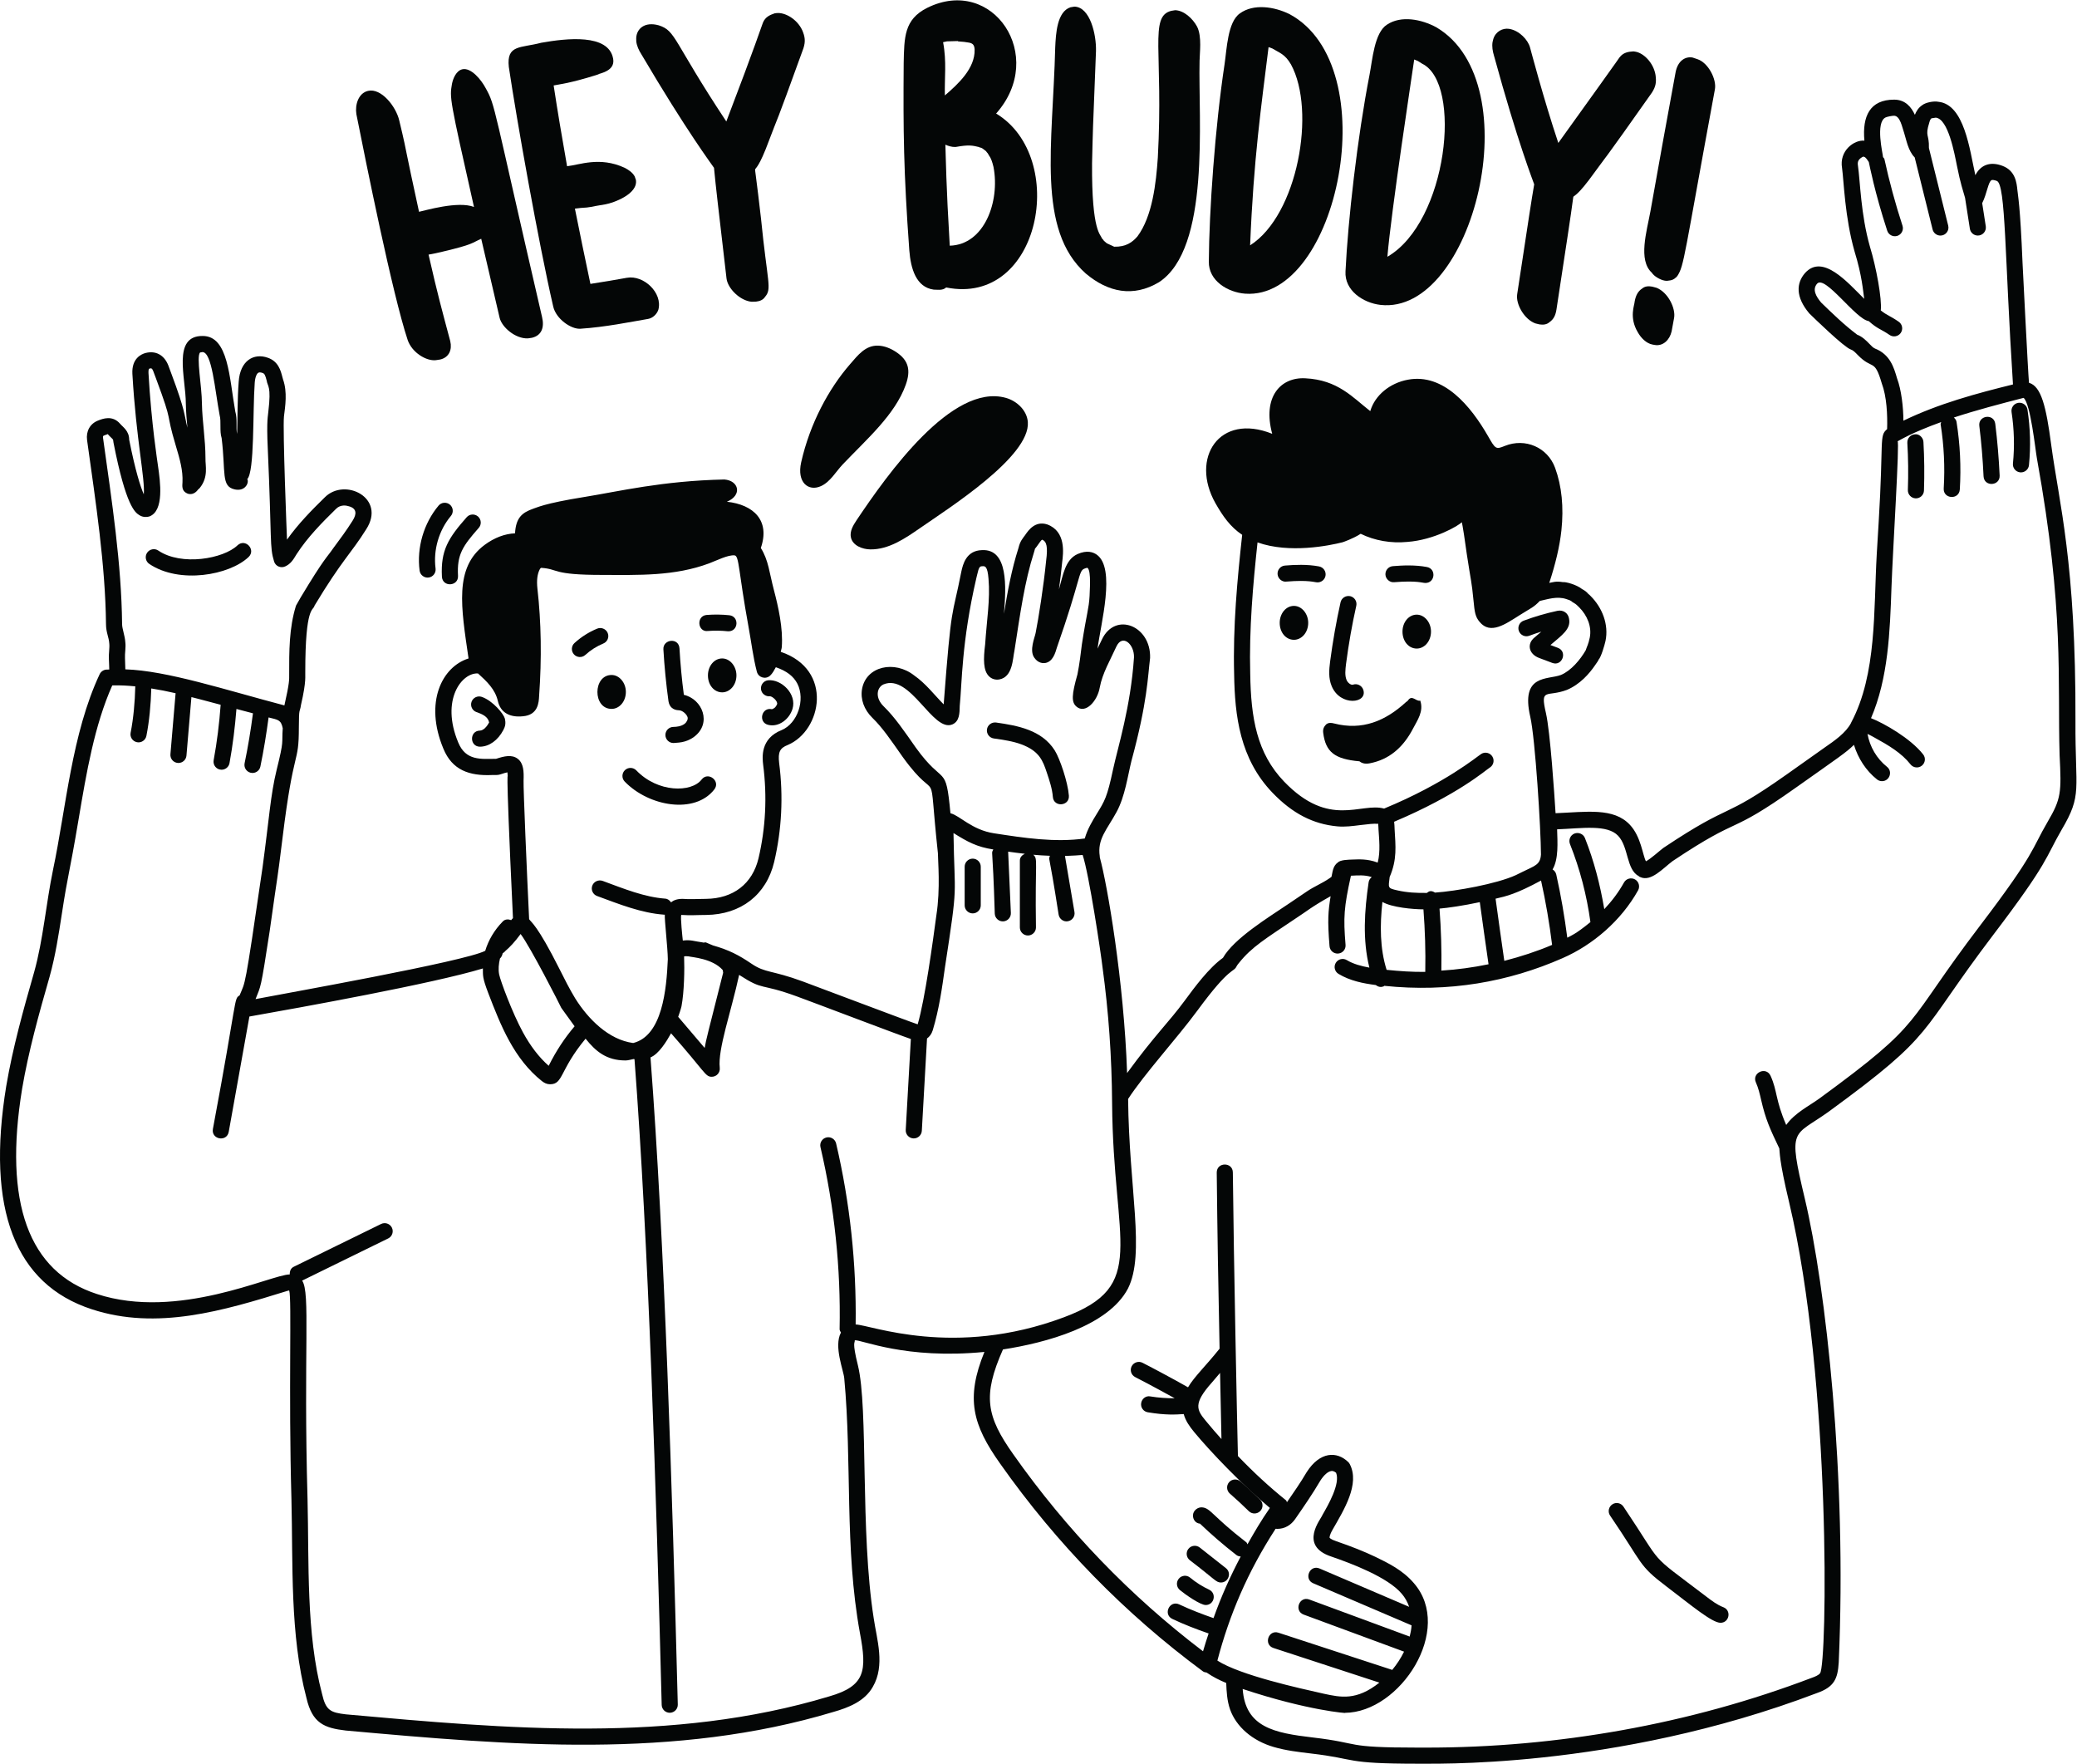 <?xml version="1.0" encoding="UTF-8" standalone="no"?>
<svg
   xmlns:dc="http://purl.org/dc/elements/1.1/"
   xmlns:cc="http://creativecommons.org/ns#"
   xmlns:rdf="http://www.w3.org/1999/02/22-rdf-syntax-ns#"
   xmlns:svg="http://www.w3.org/2000/svg"
   xmlns="http://www.w3.org/2000/svg"
   viewBox="0 0 5733.333 4867.947"
   height="4867.947"
   width="5733.333"
   xml:space="preserve"
   id="svg2"
   version="1.1"><defs
     id="defs6" /><g
     transform="matrix(1.333,0,0,-1.333,0,4867.947)"
     id="g10"><g
       transform="scale(0.1)"
       id="g12"><g
         transform="scale(2.155)"
         id="g14"><path
           id="path16"
           style="fill:#040606;fill-opacity:1;fill-rule:nonzero;stroke:none"
           d="m 3917.5,13679.1 c 41.75,-121.6 179.08,-203.6 269.77,-193.8 l 42.9,6.5 c 84.91,20.2 116.29,93.9 96.37,176.8 -82.25,309.1 -118.06,434.4 -208.45,831 45.32,7.3 90.03,17.9 134.74,28.4 301.17,70.8 279.8,84.3 371.28,123.7 7.21,-30.9 188.57,-809.2 177.02,-759.7 21.39,-89.2 149.68,-201.3 270.69,-197.2 l 39.9,5.8 c 95.91,22.9 120.04,103.3 97.26,198.5 -475.64,2050.1 -446.41,2028.3 -541.07,2198.3 -43.19,82.8 -142.28,202.6 -225.97,182.8 -57.71,-14.1 -88.73,-87.3 -99.09,-141.7 -22.49,-133.4 -24.03,-134.4 211.78,-1181 -153.78,60.5 -473.6,-35.7 -528.08,-46.4 -132.83,608 -126.89,611.6 -161.32,756.3 l -29,122.1 c -32.02,135.6 -174.31,313.1 -299.69,283.3 -92.08,-21.4 -126.49,-132.3 -112.07,-223.4 90.7,-456.6 346.22,-1729 493.03,-2170.3" /></g><g
         transform="scale(2.198)"
         id="g18"><path
           id="path20"
           style="fill:#040606;fill-opacity:1;fill-rule:nonzero;stroke:none"
           d="m 5212.32,13725.7 c 26.84,-114.9 165.57,-212.2 253.88,-208.1 238.49,15.7 471.26,64 640.15,92.7 41.77,7.4 81.17,42.1 96.27,86.4 42.41,158.4 -137.54,329.2 -296.23,301.1 -112.7,-20 -222.53,-39.6 -343.92,-57.6 -50.64,237.1 -98.05,471.4 -146.05,709 l 56.01,6.5 c 100.73,5.3 66.65,7.7 233.72,34.5 71.98,12.8 308.38,96.2 284.68,230.7 l -11.56,32.5 c -21.02,38 -59.55,62.2 -94.18,80.5 -234.49,108.6 -427.13,26.6 -542.42,14.8 -50.78,287.8 -88.45,510.9 -126.49,760.8 49.55,11 145.1,16.3 431.92,107.7 l -16.61,-2.8 c 67.84,19 162.34,49.5 145.18,146.9 -42.13,238.7 -439.6,192.5 -677.78,150.4 -194.5,-51.7 -327.85,-15.7 -305.15,-227.4 74.61,-500 278.72,-1651.7 418.58,-2258.6" /></g><g
         transform="scale(2.225)"
         id="g22"><path
           id="path24"
           style="fill:#040606;fill-opacity:1;fill-rule:nonzero;stroke:none"
           d="m 5969.55,15907.2 c 420.22,-712.9 655.81,-1025.9 675.68,-1056.1 17.79,-186.6 37.03,-344.4 116.44,-1029.1 10.7,-92.9 125.57,-208.1 234.7,-217.3 l 39.23,1.2 c 33.04,3.8 65.22,14.3 84.27,43.7 66.34,78.3 22.92,127.3 -37.17,729.4 -17.57,150.7 -34.51,298.2 -54.74,448.7 -4.27,24.5 17.35,-3.4 97.44,194.8 161.66,426.1 54.43,119.4 352.04,940.9 21.03,65.2 14.83,108.1 -11.1,168.5 -48.72,104.4 -161.39,168.1 -239.37,159.1 l -16.4,-1.9 c -45.67,-15.5 -88.36,-34.1 -110.02,-87.5 -12.36,-30.1 -63.78,-195 -340.63,-919.3 -501.47,757.2 -466.42,842.8 -629.11,895 -131.5,36.6 -206.24,-32.3 -209.52,-119.4 l 0.58,-30.6 c 5.26,-43.4 23.73,-82.1 47.68,-120.1" /></g><g
         transform="scale(2.24)"
         id="g26"><path
           id="path28"
           style="fill:#040606;fill-opacity:1;fill-rule:nonzero;stroke:none"
           d="m 8754.01,15920.7 99.38,2.8 5.53,-3.2 60.77,-5 -2.64,-0.1 c 43.04,-9.3 90.5,1.2 93.04,-71.1 4.51,-172.4 -150.85,-317 -275.01,-423.1 -4.51,156.6 17.77,313.4 -16.57,492 z m 315.06,-982.8 16.88,-9.6 25.31,-19.3 c 5.49,-3.2 8.39,-9.9 11.29,-13.1 l 8.75,-9.9 c 14.11,-29.8 30.63,-31.8 53.18,-125.7 61.47,-320.3 -84.52,-719.9 -404.31,-728.3 -34.42,574.9 -35.58,802.9 -40.41,933.5 28.18,-12.6 61.3,-21.6 86.3,-21 l 11.08,0.3 c 117.37,21.3 153.26,13.7 212.46,-0.8 5.54,-3.2 11.08,-6.4 19.47,-6.1 z M 8406.36,13988 c 13.07,-167.2 62.18,-340 225.54,-362.2 29.82,0.8 81.08,-11.6 115.1,20 875.04,-176.3 1130.95,1204.2 461.9,1607.7 471.68,531.3 -29.87,1278.5 -637.45,976.9 -214.52,-107.7 -211.97,-274 -217.15,-511.9 -4.6,-626.7 -1.25,-998.4 52.06,-1730.5" /></g><g
         transform="scale(2.232)"
         id="g30"><path
           id="path32"
           style="fill:#040606;fill-opacity:1;fill-rule:nonzero;stroke:none"
           d="m 10073.9,13823.8 c 206.7,-173.9 439.9,-222.8 678.7,-80.5 479.4,314.1 364.1,1504.8 376.8,2054 0.3,68.4 23.4,224.7 -22.7,316.6 -42.3,78.3 -123.7,150.8 -203.9,152.9 l -35.9,-5.9 c -207.2,-52.2 -71.8,-379.2 -124.8,-1361.3 -15.8,-234.7 -50,-545.4 -189.3,-731.4 -47.3,-54.5 -105.6,-97.7 -215.5,-95.5 l -68.6,32 c -8.5,7.5 -32.9,25.8 -37.6,37.9 -2.6,3.5 -5.5,6.8 -8.2,7 -7,38.6 -95.5,48.6 -91,697.8 7.6,307.1 4.6,254 36.5,1040.9 3.8,153.1 -54.6,407.9 -200.09,411.7 l -36.15,-5.8 c -125.74,-40.7 -136.23,-245.5 -142.05,-372.9 -22.35,-901.2 -174.62,-1689.5 283.79,-2097.5" /></g><g
         transform="scale(2.236)"
         id="g34"><path
           id="path36"
           style="fill:#040606;fill-opacity:1;fill-rule:nonzero;stroke:none"
           d="m 11748.5,15895.8 35.2,-12.7 c 64.7,-40.3 116.2,-50.6 172.1,-147.2 234.6,-429.4 62.6,-1394.7 -378.2,-1675.5 33,807.4 102,1276.6 170.9,1835.4 z m -216.9,-2283 c 860.4,-62.3 1308.1,2106.5 410.8,2588.7 -142.4,69.9 -333,98.5 -459.7,6.4 -113.6,-79.2 -120.8,-331.2 -141.8,-470.9 -88,-579.6 -143.1,-1364.6 -145.6,-1827.1 -3.3,-178 175.7,-285.1 336.3,-297.1" /></g><g
         transform="scale(2.221)"
         id="g38"><path
           id="path40"
           style="fill:#040606;fill-opacity:1;fill-rule:nonzero;stroke:none"
           d="m 13185.8,15887.8 34.6,-14.2 39.3,-24.9 c 376.5,-182.3 238.1,-1474.6 -324,-1800 35.5,423.8 230.7,1702.1 250.1,1839.1 z m -315.5,-2287.6 c 864.9,-99 1401.6,2067.6 523.1,2587 -141,77 -330.6,112.8 -461.5,25.6 -117.8,-74.9 -135.5,-328.1 -162.7,-467.9 -113.2,-579.7 -201.7,-1362.8 -224,-1831.9 -10.8,-178.6 164.4,-294.3 325.1,-312.8" /></g><g
         transform="scale(2.205)"
         id="g42"><path
           id="path44"
           style="fill:#040606;fill-opacity:1;fill-rule:nonzero;stroke:none"
           d="m 14408.3,14830.6 c -27.3,-158.6 -43.4,-267.1 -159.8,-1032 -14.4,-93.5 67.1,-236 170.7,-273.6 l 38,-9.3 c 33.4,-5 67.6,-3.2 93.9,20.3 41.1,28.2 58.2,66.8 66.5,120.6 106.7,700.8 130.1,849.3 157,1049.7 2.2,24.8 15.5,-8.7 146.5,163.5 192.2,263.5 110.6,138.5 592.5,822 37.8,58.1 43.6,101.2 34,166.8 -18.9,112.8 -111.5,206.1 -190.5,218.2 l -16.8,2.5 c -48.4,-3 -94.7,-9.8 -130.2,-56 -34.2,-44.9 148.2,202.2 -575.4,-803.8 -140.3,420.3 -256.8,866 -265.7,897 -18.7,69.6 -99.9,159.3 -196.9,174.5 -60.7,9 -125.9,-25.4 -147.6,-94.7 l -7.4,-29.9 c -6.6,-43.7 1.1,-86.1 14.1,-129.5 222.6,-813.5 367.2,-1176.1 377.1,-1206.3" /></g><g
         transform="scale(2.129)"
         id="g46"><path
           id="path48"
           style="fill:#040606;fill-opacity:1;fill-rule:nonzero;stroke:none"
           d="m 16113.1,14354 -42.2,11.3 c -34.3,6.3 -69.7,5.5 -97.6,-18 -43.4,-28 -63.3,-71 -73.4,-126.5 -0.8,-35.6 -56.6,-153.6 30.6,-299.5 31.2,-55.8 83.5,-108.4 143.1,-119.4 l 20.2,-3.7 c 83.7,-14.9 146.7,50.7 165.4,131.2 l 24.2,131.8 c 16.6,91.4 -57.1,247.4 -170.3,292.8" /></g><g
         transform="scale(2.181)"
         id="g50"><path
           id="path52"
           style="fill:#040606;fill-opacity:1;fill-rule:nonzero;stroke:none"
           d="m 15684.2,14154.6 c 18.2,-32.3 80.7,-67.1 116.2,-73.6 l 11,-2.1 c 11.3,-2.1 23,-0.8 32,1.2 26.2,2.2 47.7,8.8 68.6,29.4 3,-0.5 3.6,3 3.6,3 l 10.8,11.9 c 65.2,101.6 60.3,169 356.4,1772.4 17.2,94.6 -63.2,252.1 -166.6,285.8 l -46,15.4 c -70.2,12.6 -141.2,-32.5 -161.2,-142.1 -80.6,-440.2 -161.5,-880.4 -239.1,-1321.1 -34.8,-189.2 -118,-460.8 14.3,-580.2" /></g><g
         transform="scale(2.638)"
         id="g54"><path
           id="path56"
           style="fill:#040606;fill-opacity:1;fill-rule:nonzero;stroke:none"
           d="m 173.878,5299.21 c 49.36,289.99 130.314,581.72 216.204,880.61 44.92,161.9 70.587,329.23 95.514,491.16 49.109,322.18 54.848,287.07 132.534,748.55 60.47,358.76 122.913,729.22 263.098,1044 67.243,1.71 113.507,-1.18 180.722,-7.35 -3.08,-126.73 -14.13,-249.66 -36.59,-364.21 -6.66,-34.2 15.55,-67.52 49.86,-74.19 31.98,-6.97 67.05,14.22 74.04,49.74 23.14,117.51 34.49,243.13 38.32,372.2 64.08,-10.38 127.72,-22.7 190.84,-37.45 l -40.6,-478.99 c -2.96,-34.8 22.96,-65.43 57.76,-68.23 1.72,-0.16 3.45,-0.27 5.18,-0.27 32.58,0 60.22,24.94 62.94,57.89 l 38.93,459.16 c 73.16,-18.95 25.64,-5.8 229.5,-60.19 -10.61,-145.19 -28.29,-291.32 -54.94,-435.25 -7.04,-39.12 22.85,-74.68 62.19,-74.68 29.86,0 56.52,21.23 62.2,51.71 25.88,140.67 43.06,283.31 54.54,425.31 43.04,-11.6 86.45,-22.7 129.64,-34.19 -17.37,-133.01 -39.12,-265.12 -65.71,-392.22 -7.95,-39.27 22.08,-76.01 61.94,-76.01 29.37,0 55.78,20.47 61.95,50.35 25.98,125.01 46.99,254.81 64.48,385.58 73.81,-18.83 97.33,-17.59 111.06,-84.79 -8.9,-128.36 12.41,-84.54 -47.94,-327.1 -48.1,-197.46 -57.49,-373.99 -110.57,-765.57 -143.29,-984.52 -133.41,-888.2 -180.17,-1004.39 -46.69,-29.26 -13.96,-5.38 -209.54,-1048.31 -14.84,-82.53 109.67,-105.23 124.39,-22.22 l 162.16,904.81 c 396.3,70.05 1445.22,259.01 1832.79,377.36 1.01,-55.57 -5.55,-68.38 42.71,-194.73 97.49,-253.79 200.83,-514.59 420.8,-689.6 19.45,-15.01 39.08,-24.68 63.68,-24.68 105.08,0 72.26,108.26 279,357.77 79.07,-99.02 163.42,-170.93 313.57,-170.93 21.53,0 42.11,7.51 63.3,11.15 2.35,-0.19 4.7,-1.18 7.09,-1.33 110.31,-1452.37 169.75,-3372.66 213.45,-5068.389 0.99,-34.306 29.12,-61.485 63.19,-61.485 0.5,0 0.99,0 1.71,0 34.8,0.985 62.47,29.87 61.45,64.934 -43.71,1698.65 -103.45,3623.64 -214.25,5079.12 65.39,26.15 127.48,127.37 161.41,189.23 271.22,-306.89 267.51,-341.31 319.66,-341.31 38.1,0 67.02,33.05 62.7,70.58 -16.9,143.74 90.07,442.3 152.05,729.14 199.69,-129.04 154.32,-59.67 455.07,-169.63 l 22.21,-8.38 c 0.08,-0.04 0.16,0.04 0.27,0 v 0 c 94.77,-34.16 776.26,-293.78 870.42,-325.21 l -40.18,-713.63 c -1.97,-34.8 24.71,-64.67 59.74,-66.64 1.25,0 2.24,0 3.45,0 33.32,0 61.22,25.93 63.19,59.74 l 40.79,724.63 c 19.63,14.17 35.4,34.23 44.84,64.17 50.19,166.87 73.01,330.17 95.53,491.39 106.67,694.65 75.43,524.94 67.36,1056.85 111.29,-69.6 183.51,-109.06 312.54,-128.81 -18.57,-45.75 -5.42,60.88 11.53,-504.01 1.47,-33.81 29.37,-60.5 63.19,-60.5 0.98,0 1.74,0 2.73,0 34.79,1.52 61.94,31.12 60.46,65.92 -1.14,25.44 -22.67,512.16 -21.31,481.27 43.64,-6.29 87.27,-11.49 131.09,-16.64 -21.8,-9.97 -39.2,-27.75 -39.2,-53.19 v -524.97 c 0,-34.8 28.39,-63.19 63.19,-63.19 34.8,0 63.19,28.39 63.19,63.19 -7.92,531.19 17.55,534.94 -20.77,570.54 43.48,-4.25 86.84,-6.29 130.25,-8.11 -11.03,-47.2 -13.04,64.28 68.46,-461.98 6.18,-36.99 42.26,-58.34 72.55,-51.85 34.57,5.68 57.77,38.28 51.82,72.59 -4.32,25.59 -79.11,466.78 -74.53,439.79 45.23,1.03 127.34,6.52 138.71,7.85 50.41,-150.15 143.06,-769.17 155.98,-881.3 47.65,-347.98 72.82,-702.41 75.29,-1068.44 C 8738.24,4072.27 9017.99,3752 8351.36,3503.93 7489.85,3181 6831.94,3445.21 6716.81,3447.6 c 6.45,477.25 -44.27,954.95 -153.33,1420.68 -7.66,33.81 -42.19,55.27 -75.78,47.16 -34.04,-7.93 -55,-41.97 -47.11,-75.78 109.58,-468.45 160.15,-949 150.3,-1429.02 -0.23,-10.23 6.18,-17.81 10.31,-26.49 -58.08,-109.06 21.68,-298.37 26.23,-360.01 61.48,-655.48 1.14,-1333.26 122.89,-1997.92 55.84,-296.776 44.13,-416.334 -242.37,-498.288 C 5276.65,156.973 3979.66,273.688 2715.01,387.486 c -119.6,14.366 -157.23,29.796 -186.58,159.171 -126.67,478.653 -101.86,1028.603 -114.28,1529.963 -32.7,1166.63 23.59,1620.18 -42.39,1715.25 l 675.7,331.05 c 31.35,15.31 44.18,53.33 28.88,84.64 -15.55,31.12 -52.81,44.2 -84.65,28.89 l -686.62,-336.39 c -23.24,-11.37 -31.47,-35.29 -30.48,-59.63 -147.98,-1.25 -876.68,-362.39 -1514.052,-153.63 -536.56,173.76 -733.759,716.51 -586.66,1612.41 z m 635.038,5106.59 c -2.221,15.4 0.986,16.7 10.856,20.5 8.886,3.6 23.697,9.4 26.164,9.8 7.403,-9.2 16.288,-17.8 25.421,-26.5 5.924,-5.7 15.056,-14.2 16.288,-17.4 0,-4.1 2.714,-19.7 3.458,-23.7 97.982,-501.5 170.547,-548.01 201.637,-567.88 22.46,-14.33 48.38,-19.37 79.72,-10.99 117.93,43.67 85.74,273.67 67.63,397.87 -3.18,26.2 -51.77,327.5 -74.54,728.8 -1.73,31.1 6.17,33.3 8.64,34.1 12.09,3.3 18.76,4.8 28.38,-18.9 l 22.96,-61.3 c 139.86,-374.4 69.07,-240.2 154,-523.5 32.52,-107.9 57.21,-196.3 53.07,-287.4 -2.27,-31.8 -6.47,-68.65 34.8,-88.13 26.25,-12.82 61.73,-7.09 88.36,30.73 4.69,3.3 9.13,7.4 12.83,11.9 69.76,86.5 42.51,175.4 44.42,231.8 0,149.8 -25.22,288.7 -27.88,429.7 0,133.2 -45.48,366.8 -14.81,401.3 21.05,3.7 18.61,3.2 18.76,3.2 75.11,0 97.22,-292.6 135,-495 13.99,-50.5 -1.99,-125.2 15.79,-180 33.3,-271 -5.8,-378.9 102.43,-402.8 31.84,-6.76 58.74,-1.8 78.73,15.3 28.88,24.7 26.66,59.5 19.75,64.9 58.6,58.6 42.33,529.4 58.74,755.6 3.2,47.2 16.29,72 27.39,79.3 9.13,6 23.2,2.5 33.57,-1 16.04,-5.3 21.22,-15.1 33.32,-61.4 5.66,-44.6 37.38,-37.4 12.58,-242.7 -1.28,-31.5 -15.53,-54.9 -4.19,-294.2 32.24,-722.71 13.2,-764.14 49.36,-881.84 11.52,-36.92 52.15,-54.29 86.88,-38.74 42.69,19.67 61.99,49.65 89.84,96.36 86.13,133.05 200.16,248.55 309.99,356.02 35.54,35.93 82.43,25.81 100.45,19.86 0.49,-0.11 1.23,-0.34 1.73,-0.49 60.29,-17.21 60.91,-60.46 27.15,-113.04 -46.65,-74.64 -100.46,-146.85 -152.29,-216.68 -52.73,-76.95 -65.32,-69.71 -254.95,-385.02 l -37.02,-65.16 c -54.92,-178.16 -53.43,-359.24 -53.31,-544.34 0,-32.76 3.71,-57.81 -37.52,-238.29 -468.4,123.2 -920.55,272.63 -1248.598,283.09 0,5.23 -1.478,62.7 -2.714,87.98 -2.335,36.47 8.04,84.39 2.468,125.74 -2.745,49.21 -25.174,104.85 -25.174,141.43 -4.981,471.64 -79.036,955.52 -149.566,1461.12 z M 4510.55,5787.9 c -78.5,-92.07 -145.37,-193.74 -203.37,-310 -75.06,65.88 -143.17,154.24 -202.65,263.6 -82.9,151.79 -176.31,403.83 -186.31,453.87 -7.7,39.87 -3.34,82.44 6.59,125.05 2.69,4.09 6.9,5.8 9.18,10.46 8.9,14.56 11.86,26.88 11.6,29.61 8.15,5.91 19.25,14.06 18.27,15.81 39.72,33.54 78.01,75.01 122.93,135.97 75.89,-99.55 308.03,-554.24 319.21,-579.6 z m -615.8,2099.6 c -119.89,-1.26 -238.21,-16.95 -297.64,128.08 -140.3,335.9 29.32,550.53 155.42,541.77 69.86,-63.34 134.34,-124.79 155.07,-214.52 22.1,-97.49 99.09,-131.53 196.93,-121.53 119.97,9.97 124.9,108.46 127.37,158.3 21.23,296.55 16.79,581 -13.35,845.1 -6.97,65.24 -0.11,112.24 17.1,147.38 2.54,3 4.13,8.31 6.86,10.81 1.4,1.32 4.25,2.23 5.88,3.52 143.55,-10.04 78.65,-55.61 479.82,-55.61 286.85,-0.56 566.14,-10.61 838.43,90.71 59.67,22.52 147.27,67.52 199.16,62.82 37.42,-3.79 29.34,-118.58 110.09,-561.37 22.47,-121.64 35.29,-236.27 65.38,-352.08 12.4,-46.51 68.92,-62.09 103.68,-30.97 19.14,17.36 31.96,42.23 45.3,66.38 85.21,-29.72 138.7,-70.05 169.67,-130.29 63.08,-126.38 0.42,-310.46 -123.42,-362.81 -170.06,-67.02 -152.28,-216.94 -145.61,-273.95 31.85,-247.31 19.49,-494 -36.77,-733.16 -47.64,-199.66 -197.95,-315.42 -411.17,-317.89 -60.84,0 -124.6,-4.73 -186.09,0 -47.27,-0.38 -71.64,-13.26 -89.34,-27.52 -10.43,15.73 -25.4,27.83 -45.68,29.27 -163.46,12.13 -321.6,76.61 -491.66,139.42 -32.79,11.11 -69.1,-5.42 -80.93,-37.98 -11.86,-32.83 5.2,-69.11 38.02,-80.97 179.42,-66.19 347.04,-133.21 525.2,-146.36 1.48,-0.23 3.19,-0.23 4.67,-0.23 0.64,0 0.98,0.61 1.63,0.61 -3.45,-38.14 22.55,-256.37 23.65,-350.11 -10.31,-236.58 -42.83,-600.56 -272.02,-657.69 -192.83,25.74 -353.9,188.63 -455.19,350.68 -44.65,73.54 -84.38,152.76 -122.89,229.53 -174.87,347.72 -221.91,366.4 -238.66,391.69 -17.29,356.13 -45.91,1024.74 -43.67,1087.28 2.69,70.63 1.21,136.89 -46.89,172.67 -45.68,34.19 -105.65,19.75 -168.35,-0.98 z M 5405.46,6336.8 c 25.28,-6.9 187.07,-15.58 268.04,-107.36 l 3.22,-21 c -120.01,-474.36 -134.8,-528.31 -145.14,-590.36 l -207.85,244.2 c 9.29,27.06 19.03,53.83 25.97,82.6 21.45,111.9 24.52,292.41 20.47,391.54 8.15,2.95 26,1.1 35.29,0.38 z m 1783.67,1638.41 c -90.37,128.7 -163.34,237.15 -252.46,324.18 -69.44,67.52 -53.86,147.69 -1.97,171.91 212.89,89.2 387.75,-380.78 542.49,-313.45 54.55,24.56 55.53,86.16 56.75,145.64 17.62,171.75 13.79,500.07 130.06,1001.42 l 6.17,25.89 c 15.05,67.4 22.48,67.63 42.95,68.27 18.27,1.33 39.01,1.71 46.67,-99.08 14.17,-160.31 -14.33,-327.79 -26.42,-513.27 -14.83,-118.83 -15.32,-207.04 30.36,-251.74 20.96,-20.47 48.86,-29.6 79.94,-24.67 107.09,18.57 105.54,163.26 119.71,226.45 45.49,292.19 79.12,539.5 153.26,771.15 4.48,18.15 9.4,28.24 6.45,26.53 9.62,10.99 18.5,23.69 27.63,36.77 8.64,12.36 23.2,33.21 29.38,36.28 37,-13.57 45.9,-57.62 32.07,-164.25 -20.24,-203.87 -59.97,-454.4 -82.68,-568.38 -6.25,-34.38 -52,-136.66 -9.89,-194.39 31.12,-44.65 70.36,-43.18 84.91,-41.09 59.74,9.74 79.49,78.13 92.57,122.93 187.79,535.97 167.93,596.39 213,616.75 18.76,8.26 26.38,7.16 26.38,7.43 32.49,-24.75 15.81,-195.75 16.57,-221.15 -6.11,-104.24 -21.5,-127.44 -60.5,-379.98 -9.1,-75.13 -18.24,-152.01 -34.8,-235.44 -45.64,-160.92 -47.61,-217.32 -8.87,-251.51 70.73,-63.19 165.84,41.88 184.11,148.82 20.97,113.15 83.66,217.51 131.31,323.19 47.43,99.02 140.37,16.61 137.45,-86.23 -26.04,-391.28 -127.02,-705.53 -164.59,-880.85 -46.17,-218.23 -66.07,-247.38 -125.89,-345.07 -36.96,-60.12 -74.64,-121.75 -95.86,-196.13 -235.6,-32.82 -476.04,4.36 -713.41,40.91 -171.53,26.23 -270.36,139.95 -338.21,156.21 -1.33,0.3 -1.48,0.72 -2.88,0.99 -37.38,398.74 -47.46,203.21 -271.76,514.96 z M 9512.61,2991.32 c 22.32,25.05 42.83,50.91 64.85,76.11 0,-1.74 7.05,-324.9 10.92,-519.28 -38.1,42.04 -78.43,88.85 -123.16,143.02 -70.58,85.63 -100.95,133.92 47.39,300.15 z m -112.82,2920.46 c 262.24,357.43 282.71,293.56 308.53,349.47 1.74,4.47 10.39,15.31 16.3,22.48 102.99,129.22 207.84,189.8 458.08,358.6 72.5,46.36 106.1,79.3 262.6,166.86 -19.2,-120.16 -25.6,-183.69 -8.6,-392.45 2.7,-33.05 30.3,-58 62.9,-58 1.7,0 3.4,0 5.2,0.27 34.8,2.69 60.7,33.32 57.7,68.12 -17.9,216.86 -12.7,293.63 42.2,542.71 51.7,2.47 109.1,8.08 163.5,-10.99 -13,-9.74 -22.3,-24.45 -24.8,-41.81 -32.4,-220.28 -48.4,-450.75 6.2,-668.53 -62.6,11.6 -124.3,27.18 -177.2,58.91 -29.9,18.27 -68.6,8.38 -86.6,-21.46 -18.1,-29.87 -8.4,-68.61 21.4,-86.65 91.4,-54.97 194.2,-74.87 293,-87.64 20.3,-16.19 42,-18.27 61.2,-10.58 2.2,0.87 2.7,3.45 4.7,4.51 505.7,-52.84 974.8,30.25 1398.7,216.64 239.7,104.02 462,296.09 594,532.59 16.8,30.63 6,69.11 -24.4,86.13 -31.1,17.06 -69.1,5.95 -86.1,-24.41 -42.3,-75.97 -94.3,-145.04 -154.7,-209.18 -32.4,190.98 -80.5,378.81 -151.9,558.15 -12.8,32.33 -50.3,47.65 -82.2,35.29 -32.3,-12.81 -48.1,-49.58 -35.3,-82.18 78.3,-196.13 131.8,-402.42 160.6,-612.73 -117.5,-96.29 -156,-108.8 -181.6,-122.44 -21.6,165.54 -49.7,331.87 -86.6,495.78 -4,17.4 -14.8,31.16 -28.9,39.81 48.1,81.72 38.6,211.71 35.6,314.85 196.9,7.62 393.7,40.26 479.1,-50.83 83.8,-88.86 62.8,-265.46 163.2,-317.55 1.8,-1.17 2.9,-3.33 4.8,-4.32 0.9,-0.49 1.9,-0.49 2.7,-0.95 0.6,-0.23 0.9,-0.76 1.5,-1.02 0.5,-0.19 1,0.19 1.4,0 84,-39.84 178.6,68.91 253.6,125.13 561.6,374.86 417.2,186.2 970.4,578.54 337.6,238.92 388.5,271.07 453.4,333.99 32.4,-105.57 94,-202.04 180.9,-271.18 11.6,-9.25 25.4,-13.72 39.3,-13.72 59.6,0 85.8,75.77 39.2,112.69 -80.4,63.91 -135,157.32 -153,258.15 17.3,-7.88 34.3,-17.4 51.3,-26.65 115,-63.3 216,-123.04 286.3,-212.39 21.5,-27.37 61.2,-32.07 88.6,-10.46 27.4,21.45 32.4,61.18 10.6,88.7 -100,127.33 -308.4,244.88 -409.2,284.45 135.1,313.15 148.7,676.07 160.7,1028.57 9.7,280.09 65.7,1158.05 47.4,1144.35 25.5,12.2 103.9,64.5 342.8,151.3 -1.1,-6.4 -5.5,-11.7 -4.4,-18.5 26.4,-166 34.5,-335.2 24.2,-502.8 -4.8,-83.84 120.8,-91.61 126.3,-7.6 10.9,176.7 2.2,355.1 -25.7,530.2 -2.2,14.4 -11.2,25.1 -21.2,34.2 177.9,58.6 362.2,106.4 547.5,154.3 54.9,-43 93.1,-413.3 104.4,-473.4 217.8,-1205.41 160.6,-1743.01 178.4,-2332.24 14.9,-292.37 12.3,-340.78 -93.8,-521.75 -129,-220.54 -92.8,-239.49 -526.5,-809.5 -609.9,-800.22 -424.1,-747.37 -1264.3,-1361.66 -83.1,-60.35 -192.6,-112.39 -261.6,-208.45 -86.1,198.79 -68.4,265.84 -122.7,385.89 -35.4,76.8 -149.4,22.86 -115.1,-52.31 19.3,-42.68 30.4,-90.56 42,-141.16 34.1,-147.23 66.7,-220.01 141.7,-376.65 4.3,-25.36 -4.1,-83.88 77.2,-423.26 332.5,-1402.87 298.6,-3629.826 242.7,-3695.935 -12.1,-16.3 -40.8,-27.409 -67.9,-37.035 -954.2,-362.81 -1995,-547.415 -3027.8,-546.694 h -55.6 c -603.7,0 -435.5,33.509 -832.2,79.717 -299.9,35.253 -527.92,79.111 -548.92,380.662 512.02,-170.657 830.22,-193.061 802.62,-187.413 434.2,2.957 857.9,655.598 540.5,1018.828 -86.6,101.21 -200.6,156.48 -301.6,205.61 -88.3,41.96 -185.1,80.7 -305.3,121.9 -47.9,15.81 -53.8,28.17 -53.8,28.17 0,0.23 -4.2,14.29 23.4,63.15 88.2,153.87 216.2,357.69 134.8,514.63 -3.2,6.14 -7.2,11.6 -12.1,16.26 -88.6,85.86 -221.6,83.81 -326,-79.22 -47.8,-81.39 -101.8,-158.99 -154.8,-235.94 -3.4,5.16 -3.8,11.68 -8.9,15.81 -132.11,106.1 -257.51,222.4 -376.16,346.51 -6.36,250.79 -32.67,1535.68 -39.91,2225.7 -0.61,83.48 -126.99,83.17 -126.38,-1.47 4.85,-461.98 12.39,-921.71 22.32,-1381.71 -110.72,-138.36 -198.48,-219.56 -247.68,-303.18 -121.11,69.25 -308.07,167.93 -358.11,192.94 -30.32,15.28 -68.84,2.96 -84.64,-28.39 -15.55,-31.12 -2.96,-69.1 28.39,-84.64 25.77,-12.89 135.48,-69.79 309.62,-165.92 -61.94,0.03 -125.2,3.64 -190.4,14.36 -34.31,7.66 -67.14,-17.51 -72.6,-51.82 -5.91,-34.3 17.29,-66.9 51.86,-72.59 141.39,-23.8 220.88,-18 282.1,-14.06 14.45,-53.37 45.76,-97.16 81.69,-140.9 125.86,-152.31 376.46,-415.12 594.57,-595.82 -69.9,-101.06 -117.96,-183.36 -175.85,-285.63 -3.56,5.15 -3.82,11.82 -9.02,15.88 -267.09,206.06 -280.62,269.18 -347.26,274.22 -33.32,2.96 -68.62,-24.22 -71.35,-59.02 -2.69,-34.8 20.02,-66.15 54.82,-68.84 89.57,-85.63 185.86,-168.57 286.27,-246.55 10.01,-7.66 21.72,-10.31 33.44,-11.29 -82.53,-156.98 -151.71,-310.35 -213.53,-483.62 -91.25,31.92 -182.15,66.56 -268.84,107.65 -76.95,35.52 -128.92,-78.77 -54.28,-114.02 91.92,-43.71 188.13,-80.48 284.75,-114.02 -14.82,-46.516 -30.74,-92.118 -43.89,-139.957 C 8873.11,1315.71 8372.59,1835 7955.01,2427.34 c -212.66,299.76 -243.06,460.95 -81.84,824.17 331.64,51.02 826.25,181.76 981.45,478.5 136.84,273.23 7.96,778.27 0.98,1487.77 130.25,199.77 383.51,475.81 544.19,694 z m 680.01,1797.25 c -213.26,222.02 -260.41,498.06 -265.61,845.1 -9.47,351.62 21.8,701.16 57.32,1031.9 250.39,-89.42 564.99,-25.02 668.59,1.33 1.2,0.26 82.9,28.16 141.1,66.3 108.9,-53.57 238,-76.16 364.8,-63.95 213.5,15.16 407.9,129.53 428.5,154.89 5.3,-8.61 30.1,-177.41 39.7,-250.04 34.4,-227.52 37.2,-204.92 53.3,-369.93 8.2,-83.47 12.5,-121.72 47.7,-162.93 84.6,-101.89 200.9,-18 314.9,53.72 86.5,55 108.8,59.81 156.9,110.99 61.4,13.19 135.3,39.46 208.6,14.86 49.1,-14.67 35.4,-18.65 60.7,-31.35 14.6,-7.43 29.1,-22.4 40.5,-33.81 62.1,-62.1 100.3,-151.48 82.7,-237.57 -11.4,-54.36 -22.4,-69.86 -31.1,-97.34 h 0.2 c -0.2,-0.27 -0.2,-0.5 -0.2,-0.76 -42.7,-74.07 -114.7,-160.95 -195,-194.73 -105.2,-39.84 -318.6,7.96 -240.9,-328.61 38.8,-165.62 83.7,-889.34 83.9,-1080.88 -5.3,-82.41 -48.7,-87.87 -146.3,-136.7 -17.2,-8.49 -34.5,-17.55 -51.6,-25.36 -150.3,-68.49 -469.1,-125.92 -633.9,-136.84 -10.9,6.67 -22.4,12.85 -37.9,11.11 -10.6,-0.99 -17.7,-8.27 -26.1,-13.65 -78.7,-1.21 -156.4,2.62 -232.6,20.32 -77.3,17.51 -69.2,19.18 -59.3,104.43 59.6,138.67 46.5,241.43 38.8,377.06 -0.6,18.35 -1.2,37.95 -3.6,56.86 501.5,211.37 724.7,409.7 750,424.56 29.9,18.01 39.5,56.9 21.5,86.77 -18.1,29.99 -57.3,39.61 -86.7,21.57 -29,-17.4 -281.7,-230.7 -763.7,-429.56 -183.5,50.76 -429,-158.15 -785.2,212.24 z m 1728.9,-1407.34 c -23.5,162.44 -46.3,325.1 -68.5,487.87 85.4,19.56 162.2,37.3 356.9,142.45 37.2,-167.28 66,-336.73 86.8,-505.15 -122.1,-51.89 -247.6,-92.34 -375.2,-125.17 z m -494.2,-76.57 c 2.9,161.79 -2.1,324.6 -14.4,486.58 65.2,5.53 188.3,23.08 316.2,50.75 22.2,-162.62 45.2,-325.2 68.6,-487.56 -122.2,-25.24 -245.6,-42.03 -370.4,-49.77 z m -429.7,5.99 c -52.9,168.19 -53,351.06 -33,532.82 74.4,-42.95 238.4,-57.62 322.1,-58.03 12.5,-163.53 17.7,-327.86 14.3,-490.86 -101,-1.4 -202.3,5.8 -303.4,16.07 z m 3833.5,4876.69 c -13.8,5.6 -28.9,21.1 -44.7,37.7 -23.7,24.4 -52.8,54.5 -95.5,71.3 -102.4,77.1 -196,168.3 -282.4,252 -39.7,47.7 -71.2,101.9 -31.8,147.7 62.5,71.4 303.4,-280 405.4,-293.4 71.9,-64 96.1,-62.2 163.7,-108.8 27.7,-19.5 67.6,-13.2 87.9,16.1 19.8,28.7 12.6,68.1 -16.3,87.8 -64.9,45.3 -91.1,48.8 -140.6,88.7 10.6,87.8 -36.2,341.2 -84.7,498.9 -72.8,254.8 -76.7,516.3 -94.6,638 -5.4,31.8 4.7,51.8 41,70.3 -0.2,-0.2 7.4,-0.5 15.1,-5.4 10.9,-9.4 19.5,-21.9 29.1,-36.9 7,-28.9 45.4,-235.5 144.6,-539.2 10.5,-32.4 45.3,-51.3 79.8,-40.5 33,10.9 51.1,46.6 40.2,79.8 -55.6,170.4 -103.4,346.2 -141.9,522.5 -1.5,6.7 -7.5,10 -10.8,15.6 -1.7,27.4 -61.7,271.7 19.7,311.4 13.4,6.7 53.6,13.3 63.6,13.3 51.5,3.9 67.5,-95.3 82.7,-136.1 16.1,-49.6 31,-140.4 82.4,-190.7 l 140.7,-565.8 c 7.2,-28.6 32.9,-47.8 61.2,-47.8 41.5,0 71.3,38.9 61.2,78.4 l -151.4,609 c 2.8,111.8 -31.9,87.5 2.6,198.3 4.9,18.6 9.9,29.4 17.5,34.7 l 34.1,5.2 c 97.4,-10.2 146.1,-280 165.9,-378.2 28.7,-143.8 47.3,-192.7 63.6,-251 l 37.8,-242.8 c 4.9,-31.1 31.8,-53.4 62.4,-53.4 38.5,0 68.5,34.4 62.5,72.9 l -28.2,181.4 c 37.1,72.8 47.1,167.3 73.3,180.4 5,3 19.3,2.5 41.7,-6 70.3,-26.5 61.5,-595.1 126.7,-1597.4 -288.3,-71.1 -582.4,-150.2 -860.3,-284.5 0.2,104.4 -15.9,243.5 -50,333.4 -24.2,83.3 -54,186.7 -173.2,233.1 z m -4705,-9263.89 c 42.4,-3.45 104.5,7.2 153.4,76 67.6,97.73 137.4,198.45 198.4,302.84 28.1,43.67 60.2,71.57 85.6,74.53 4.7,0.98 18.3,1.97 37.3,-13.31 35.6,-86.05 -63.8,-256.63 -107.4,-332.48 -6.7,-26.16 -191.5,-239.27 70.1,-325.55 160.5,-55.07 442.3,-162.16 551.6,-290.48 28.9,-32.94 47,-68.34 59.4,-104.13 l -703,300.83 c -77.3,33.29 -126.4,-83.62 -49.9,-115.99 l 772,-330.29 c -2.3,-31.46 -7.9,-60.84 -14.8,-87.979 l -788.3,290.939 c -78.9,28.77 -121.9,-89.54 -43.9,-118.5 l 787.9,-290.784 c -25.3,-51.743 -56.8,-99.885 -92.9,-143.213 l -893,291.847 c -79.65,25.96 -118.54,-93.973 -39.46,-119.939 L 10828,636.458 c -179.6,-143.136 -303.7,-115.692 -436.3,-87.072 -194.5,43.707 -656.09,145.07 -835.31,259.966 94.31,358.718 236.65,694.838 456.91,1034.558 z M 721.545,3566.63 c 510.515,-166.94 1031.295,-11.56 1532.925,144.12 8.02,2.54 11.66,3.07 15.67,3.64 21.48,-61.98 -6.41,-779.9 17.65,-1640.95 12.59,-506.25 -12.77,-1062.61 117.73,-1556.88 C 2451.26,316.864 2546,280.247 2714.27,260.384 4004,144.313 5297.58,31.426 6543.5,406.743 c 116,33.055 243.37,82.41 307.54,195.713 99.7,170.09 31.2,375.242 7.89,537.064 -108.46,689.27 -40.98,1646.98 -124.41,1987.28 -47.2,189.8 -22.6,171.3 -24.61,196.62 52.62,6.41 395.75,-151.93 1017.73,-91.36 -149.2,-366.1 -92.76,-572.16 124.18,-877.77 443.29,-628.88 978.84,-1177.01 1591.19,-1629.432 8.34,-6.216 18.53,-7.885 28.58,-9.287 49.01,-33.661 100.49,-60.045 154.21,-81.879 2.61,-68.499 6.21,-138.627 30.21,-207.693 48.37,-136.504 176.45,-246.583 342.56,-294.688 96.23,-28.166 194.93,-39.499 290.53,-50.871 C 10662.7,37.073 10538.8,0 11136.4,0 c 50.3,4.322 1521,-56.253 3126.5,554.581 134.8,47.459 163.4,110.421 171.1,241.353 65.2,1464.686 -101.3,2943.776 -266.3,3639.186 -135.6,570.04 -91.7,481.11 190,684.67 850.9,621.37 690.1,596.89 1290.3,1387.28 437.4,575.13 405.6,598.56 534.8,822.13 165.5,280.1 106.3,305.61 109.4,852.72 4.6,1246.72 -129.8,1716.92 -190.3,2169.48 -39.8,301.3 -78,459.5 -174.3,487.4 0,0 -0.1,0 -0.2,0 -8.2,90.5 -49,910.7 -50.4,936.5 -19,466.9 -37,533.1 -40.7,576.9 -5.7,56.6 -15.5,151 -116.5,189.2 -97,37.1 -172.1,7.6 -213.5,-73.4 -44.3,199.7 -86.1,557.1 -291.2,576.5 -31.5,7 -98.7,-4.3 -126.1,-26.9 -30.4,-20.2 -46.9,-49 -57.3,-75.4 -27.9,60.4 -74.7,119 -162.9,119 -190.6,0 -250.9,-130.2 -233.4,-321.8 -81.3,7.5 -199.1,-79.7 -175.3,-215.4 14.1,-101.5 21.4,-385.6 98,-654.1 59.6,-193.9 66.7,-311.9 75.8,-372.2 -131.9,130.8 -326.4,356.9 -465,202.1 -67.4,-78 -75.9,-186.1 34,-316.6 39.9,-38.8 272.5,-265.2 325.6,-282.9 18.5,-5.9 35,-22.9 54.3,-42.8 117.6,-121.4 130.7,-23.2 188.8,-222.5 39.5,-104.7 45.6,-248.5 42.1,-359.9 -64.1,-53.5 -26.5,-80.3 -66.3,-731.26 l -15,-250.11 c -25.1,-439.99 1.5,-941.57 -200.4,-1320.95 -0.2,-0.72 -0.5,-1.1 -0.7,-1.85 -0.6,-0.99 -0.8,-2.16 -1.3,-3.19 -41.5,-77.75 -126.9,-136.73 -209.3,-193.74 L 14027,7765.93 c -526.7,-372.51 -410.4,-204.62 -969.8,-577.89 -32.1,-24.15 -96.8,-84.16 -136.7,-105.01 -25.8,47.58 -38.2,193.25 -126.1,286.66 -127.9,136.76 -341.1,100.34 -583.3,90.82 -9.3,149.35 -41.9,638.16 -75.4,784.98 -47.3,205.11 5.5,122.86 164.4,182.86 103.1,43.22 176.7,128.24 220.6,192.91 13.3,18.73 26.7,37.64 28.1,44.16 20.1,20.55 47.2,114.9 54.3,146.85 26.7,128.32 -24.5,260.73 -117,353.18 -8.3,8.42 -16,16.04 -16,13.84 -14.1,18.76 -33.1,30.97 -50.6,40.22 -46.6,37.19 -131.8,58.19 -151.3,54.77 -57.7,9.41 -80.8,-2.01 -106.5,-6.1 48.7,148.71 81.5,284.87 95.2,411.25 0,0 0,0 0,0.12 19.5,182.63 2.9,347.85 -49.1,490.75 -59.1,162.4 -235.1,237.3 -394.7,173.2 -71.6,-29.2 -73.5,-25.7 -133.3,78.7 -132.3,229.8 -346.3,494.4 -628.9,440.7 -141.1,-26.4 -256.4,-121.7 -293.2,-242.6 -0.2,-1.4 -0.7,-2.7 -1.2,-4 -139.6,108.7 -254.1,245.2 -510.4,257.8 -193.8,10.4 -337.56,-146.8 -259.39,-435.7 -416.6,167.2 -645.25,-191.5 -445.49,-544.87 58.8,-102.92 116,-185.17 209.78,-248.14 -38.1,-348.51 -73.23,-718.79 -63.15,-1093.99 4.93,-325.43 44.65,-663.18 300.83,-929.97 156.52,-162.89 318.62,-246.82 510.42,-264.33 60,-5.42 119.7,2.69 176.5,9.86 152.4,18.8 111.1,7.05 142.9,10.88 1.7,-13.84 2.2,-34.08 2.7,-45.19 3.9,-68.53 16.8,-171.41 -6.4,-259.74 -83.4,31.28 -150.4,25.13 -199.4,23.81 -28.9,-1.14 -95,-1.71 -113.6,-23.47 -40.5,-26.99 -41.4,-79.83 -49.6,-111.56 -0.3,-0.22 -2.7,-3.67 -16.8,-12.58 -56.8,-39.16 -118.1,-63.19 -174,-100.95 l -149.3,-100.94 c -156.93,-106.07 -424.86,-269.37 -512.01,-421.91 -109.51,-77.97 -220.39,-227.48 -302.23,-338.74 -122.13,-166.1 -233.32,-268.26 -450.22,-565.64 -24.3,719.96 -156.02,1481.21 -213.68,1690.84 0,2.8 -0.72,5.53 -1.1,8.3 -0.08,0.57 0.45,1.02 0.38,1.55 -21.34,136.51 56.29,209.25 132.03,349.01 66.11,121.53 87.56,284.3 116.49,400.45 126.3,464.25 127.89,660.65 146.36,808.03 8.07,252.31 -273.28,366.22 -378.35,144.54 -10.88,-23.96 -22.48,-47.65 -34.08,-71.34 23.84,190.55 145.71,631.98 -7.13,738.08 -28.16,19.49 -76.04,36.66 -150.07,4.06 -98.56,-44.62 -113.84,-167.36 -145.87,-277.03 10.35,75.4 18.5,144.73 25.17,211.37 9.4,72.94 31.62,243.86 -117.47,298.41 -93.78,29.72 -146.13,-44.32 -173.27,-83.93 -18.92,-26.95 -38.59,-44.77 -52.09,-101.17 -54.28,-169.68 -86.35,-344.54 -114.02,-516.6 17.62,210.42 34.72,512.05 -173.73,499.8 -123.65,-3.56 -148.6,-113.79 -160.42,-166.71 -75.4,-384.49 -76.23,-221.19 -138.97,-1043.77 -72.63,73.05 -140.75,164.02 -231.01,226.57 -155.79,122.52 -378.72,72.59 -409.96,-106.97 -13.57,-79.49 16.07,-161.68 81.46,-225.59 79.27,-77.18 141.13,-169.18 238.4,-307.65 296.62,-410.53 193.21,11.6 275.81,-754.35 0,-59.13 20.58,-278.5 -11.94,-486.73 -27.18,-202.83 -89.38,-661.74 -146.85,-856.65 -71.99,22.89 -824.25,308.63 -903.1,336.87 -248.17,91.06 -290.97,63.8 -402.3,139.47 -99.24,67.17 -175.51,107.2 -302.08,143.02 -80.18,32.56 -41.4,22.55 -75.63,22.02 -1.82,0.34 -3.49,1.21 -5.31,1.56 -68.61,9.13 -91.13,22.47 -155.15,14.59 -1.59,13.72 -21.15,191.01 -11.71,201.1 72.02,-5.23 126.68,-0.23 195.22,-0.23 272.74,3.18 471.9,158.18 533.35,415.12 59.74,254.2 73.08,515.95 39.27,777.7 -9.89,85.02 4.93,116.71 68.12,141.54 266.33,112.55 359.89,590.82 -55.53,730.89 1.97,13.26 7.08,23.12 8.15,37.41 11.1,146.63 -27.41,316.9 -62.21,448.93 -35.1,132.45 -41.73,232.68 -102.42,328.77 74.6,215.16 -55.92,340.14 -266.3,362.92 123.16,51.78 93.93,166.27 -20.24,174.67 -487.9,-10.5 -831,-94.15 -1092.14,-136.15 -334.3,-53.53 -382.41,-86.51 -407.73,-93.07 -88.4,-31.16 -135.89,-70.84 -143.14,-193.47 -78.99,-2.96 -161.93,-33.93 -238.16,-90.45 -240.92,-178.35 -185.23,-489.19 -126.6,-891.57 -208.24,-65.05 -349.28,-344.42 -197.72,-707.76 68.8,-168.42 202.87,-215.24 382.54,-207.2 21.23,0.76 42.46,-2.09 62.93,4.43 29.15,10.01 46.66,14.56 57.27,16.68 11.94,-131.23 -24.9,301.97 43.63,-1144.6 -5,-4.28 -9.59,-9.29 -13.87,-15.54 -22.67,8.6 -47.76,8.45 -65.81,-10.12 -67.47,-68.58 -113.19,-148.37 -138.13,-230.67 -162.47,-84.53 -1581.5,-335.78 -1802.75,-378.91 41.61,107.46 38.95,63.75 110.57,532.36 75.33,538.93 50.92,329.68 101.19,733.01 88.78,726.94 128.1,564.62 128.1,868.52 0,162.17 7.99,111.98 16.78,175.47 44.63,193.52 31.18,229.95 33.56,256.56 0,528.73 63.74,479.9 72.32,521.75 216.97,360.76 287.02,409.43 405.51,599.12 160.18,247.34 -167.95,409.41 -324.81,251.25 -102.17,-99.96 -208.3,-207.32 -296.41,-331.84 -1.32,25.28 -34.52,865.7 -23.94,966.8 9.69,79 28.27,191.3 -7.16,290.7 l -5.92,21.6 c -12.59,48.4 -31.6,121.3 -115.01,149.1 -107.54,37.6 -216.13,-20.8 -227.32,-189.1 -10.46,-137 -8.18,-280.5 -12.33,-409.3 -11.13,50.3 4.04,112.6 -14.32,175.7 -47.31,265.6 -53.33,593.1 -255.45,593.1 -241.75,2.5 -132.78,-326.8 -132.78,-532.1 1.23,-63 6.42,-125.4 12.34,-187.7 -26.81,105.3 -11.87,119.9 -127.35,428.1 l -23.2,62.4 c -32.58,80.7 -98.73,116.6 -179.43,95.4 -32.83,-9.1 -108.35,-43.3 -101.93,-163.1 30.22,-520 100.34,-822.1 89.59,-946.18 -25.92,60.08 -65.9,182.38 -114.77,429.18 0,69.5 -49.911,99.5 -71.078,124.8 -60.222,69.8 -136.488,40 -174.74,24.8 -61.705,-24.6 -94.036,-83.3 -84.657,-153 68.608,-491.63 143.58,-981.31 148.579,-1444.72 0,-65.2 23.011,-102.58 25.668,-152.05 3.863,-31.12 -5.512,-79.72 -2.96,-121.53 1.917,-36.46 1.963,-57.05 2.838,-82.37 -8.206,-0.38 -15.86,0 -24.066,-0.68 -22.21,-2.13 -41.71,-15.81 -51.335,-36.05 C 562.797,8083.78 519.409,7505.39 416.241,7016.01 360.124,6743.54 339.429,6469.09 268.405,6214.36 181.774,5912.28 99.587,5616.87 49.239,5320.17 -109.705,4352.71 116.617,3762.84 721.545,3566.63" /></g><g
         transform="scale(1.557)"
         id="g58"><path
           id="path60"
           style="fill:#040606;fill-opacity:1;fill-rule:nonzero;stroke:none"
           d="m 3306.5,16047.5 c 101.49,97.5 -43.72,252.5 -148.06,154.8 -186.01,-178.5 -745.34,-278.1 -1052.74,-69.4 -48.52,33.2 -115.44,20.4 -148.9,-28.7 -33.05,-49 -20.5,-115.4 28.44,-148.7 400.87,-271 1067.73,-150.2 1321.26,92" /></g><g
         transform="scale(1.603)"
         id="g62"><path
           id="path64"
           style="fill:#040606;fill-opacity:1;fill-rule:nonzero;stroke:none"
           d="m 5811.6,16263.5 c -43.86,36.5 -109.64,30.8 -146.19,-13 -191.67,-229.1 -283.44,-542.8 -244.87,-839.2 7.68,-58.3 61.56,-97.2 116.55,-89.7 56.85,7.4 97.05,59.6 89.74,116.5 -31.27,239.8 42.64,493.5 197.76,678.7 36.95,44.1 31.27,109.7 -12.99,146.7" /></g><g
         transform="scale(1.588)"
         id="g66"><path
           id="path68"
           style="fill:#040606;fill-opacity:1;fill-rule:nonzero;stroke:none"
           d="m 5972.75,15488.4 c -15.05,276.7 58.77,384.9 270.25,625.4 38.55,43.7 34.03,109.9 -9.43,148.3 -43.88,37.9 -110.31,34 -148.05,-9.7 -239.58,-272.2 -340.16,-430.6 -322.73,-774.6 7.14,-140 216.87,-128.5 209.96,10.6" /></g><g
         transform="scale(2.445)"
         id="g70"><path
           id="path72"
           style="fill:#040606;fill-opacity:1;fill-rule:nonzero;stroke:none"
           d="m 16218.5,11258.1 c -37.6,-2.3 -66.3,-34.5 -64.2,-72 7.7,-130.7 9.3,-265.2 4.5,-399.8 -1.3,-37.5 28.3,-69.2 65.8,-70.6 0.8,0 1.6,0 2.4,0 36.5,0 66.9,28.9 68.2,65.8 4.8,138.9 3.2,277.7 -4.5,412.6 -2.2,37.6 -37.6,69.3 -72.2,64" /></g><g
         transform="scale(2.541)"
         id="g74"><path
           id="path76"
           style="fill:#040606;fill-opacity:1;fill-rule:nonzero;stroke:none"
           d="m 16296.3,10496.9 c -6.6,142.5 -18.7,284.2 -35.6,421 -11.3,87.8 -140.5,69 -130.1,-16.1 16.6,-133.5 28.1,-271.8 34.6,-411.1 4.4,-87.8 134.8,-80.4 131.1,6.2" /></g><g
         transform="scale(2.58)"
         id="g78"><path
           id="path80"
           style="fill:#040606;fill-opacity:1;fill-rule:nonzero;stroke:none"
           d="m 16156.7,10434.4 c -3.6,-35.5 22.4,-67.1 58,-70.7 2,-0.1 4.3,-0.2 6.3,-0.2 32.8,0 61.1,24.8 64.3,58.3 14.7,147.9 10.7,297.8 -12,445.7 -5.4,35.3 -38.9,59.4 -73.7,54.1 -35.1,-5.4 -59.3,-38.3 -54.1,-73.5 21,-137.3 24.8,-276.4 11.2,-413.7" /></g><g
         transform="scale(2.2)"
         id="g82"><path
           id="path84"
           style="fill:#040606;fill-opacity:1;fill-rule:nonzero;stroke:none"
           d="m 15683.2,1670.27 c 235.7,-179.16 431.6,-343.95 511.5,-343.95 83.7,0 105.3,117.11 26.3,146.79 -56.8,21.32 -108.6,60.69 -163.4,102.42 -567.2,431.97 -378.8,252.58 -776.1,843.57 -22.8,34.96 -70.1,45.28 -104.7,21.92 -35,-22.78 -45.1,-69.88 -22,-104.79 315.8,-462.97 262.5,-464.29 528.4,-665.96" /></g><g
         transform="scale(1.546)"
         id="g86"><path
           id="path88"
           style="fill:#040606;fill-opacity:1;fill-rule:nonzero;stroke:none"
           d="m 16150,2125.34 c 114.8,0 150,156 46,205.63 -91,42.51 -177,96.86 -254.9,161.3 -46,38.37 -114.2,31.58 -151.7,-14.29 -37.9,-45.94 -31.6,-113.76 14.3,-151.67 70.9,-58.88 273,-200.97 346.3,-200.97" /></g><g
         transform="scale(1.565)"
         id="g90"><path
           id="path92"
           style="fill:#040606;fill-opacity:1;fill-rule:nonzero;stroke:none"
           d="m 16155,2397.42 c 100.8,0 145,127.6 66.1,190.09 l -346.1,272.95 c -45.4,35.78 -112.8,28.69 -149.8,-17.51 -36.6,-46.19 -28.7,-113.15 17.5,-149.76 336.3,-255.71 347.4,-295.77 412.3,-295.77" /></g><g
         transform="scale(1.605)"
         id="g94"><path
           id="path96"
           style="fill:#040606;fill-opacity:1;fill-rule:nonzero;stroke:none"
           d="m 16113,3257.77 c 41.5,-40.67 107.2,-38.86 146.8,1.62 40.2,40.92 39.4,106.64 -1.6,146.81 -82.3,80.67 -167,158.96 -253.4,235.2 -43.5,37.31 -108.7,32.83 -146.9,-9.71 -37.6,-43.42 -33.2,-108.7 9.8,-146.82 83.9,-73 165.5,-148.86 245.3,-227.1" /></g><g
         transform="scale(1.246)"
         id="g98"><path
           id="path100"
           style="fill:#040606;fill-opacity:1;fill-rule:nonzero;stroke:none"
           d="m 16166.2,14130.3 c 73.7,0 133.8,60 133.8,133.7 v 642.4 c 0,73.6 -60.1,133.8 -133.8,133.8 -73.7,0 -133.8,-60.2 -133.8,-133.8 V 14264 c 0,-73.7 60.1,-133.7 133.8,-133.7" /></g><g
         transform="scale(1.359)"
         id="g102"><path
           id="path104"
           style="fill:#040606;fill-opacity:1;fill-rule:nonzero;stroke:none"
           d="m 15143.2,15620.6 c 142.3,-20.4 289.8,-41.2 421.6,-90.3 270.6,-101.8 325.2,-244.9 386.2,-429.8 40.7,-121 82.4,-246 92,-369.6 12.1,-163.2 257,-143.6 244.3,18.7 -15.2,204.4 -137.3,564.7 -215.6,689.2 -197.7,312.2 -567.3,378 -894,424.7 -65.6,8.4 -129.4,-36.9 -138.5,-104.2 -9.6,-67.1 36.9,-129.1 104,-138.7" /></g><g
         transform="scale(1.431)"
         id="g106"><path
           id="path108"
           style="fill:#040606;fill-opacity:1;fill-rule:nonzero;stroke:none"
           d="m 9825.59,15242.3 c 54.64,-1.6 114.72,-61.7 125.13,-102.8 6.36,-29.1 -12.72,-69.6 -45.06,-93.9 -46.81,-35.3 -113.67,-43.5 -161.46,-43.9 -64.13,-0.7 -115.97,-53.4 -115.06,-117.9 0.9,-63.8 52.74,-115 116.46,-115 46.53,6.7 174.45,-3.9 300.2,90.7 257.3,194.4 121.3,543 -149.64,606.6 -29.63,222 -50.52,447.4 -63.23,671.2 -10.34,162.7 -241.31,134.1 -232.93,-13.2 14.53,-249.9 39.12,-502 73.71,-751.2 12.57,-80.4 65.39,-128.3 151.88,-130.6" /></g><g
         transform="scale(1.378)"
         id="g110"><path
           id="path112"
           style="fill:#040606;fill-opacity:1;fill-rule:nonzero;stroke:none"
           d="m 11571.9,16039.4 c 40.9,-3.5 119.1,-77.9 105.8,-118.9 -1.4,-5.2 -5.7,-14.4 -16.1,-30.2 -12.7,-19.4 -25,-32.2 -60.4,-45.6 -157.5,36.6 -211.9,-197.2 -57.7,-234.9 159.7,-39.9 317.7,84.3 365.8,239.4 68.9,224.3 -168.5,450.8 -368.7,430.3 -66.6,-8.8 -112.9,-69.5 -104.4,-135.9 8.5,-65.9 70.4,-111.8 135.7,-104.2" /></g><g
         transform="scale(1.357)"
         id="g114"><path
           id="path116"
           style="fill:#040606;fill-opacity:1;fill-rule:nonzero;stroke:none"
           d="m 7352.02,16278.2 c -64.29,21.8 -133.86,-11.5 -156.41,-75.8 -22.07,-64.1 11.51,-134.1 75.81,-156.4 87.42,-30.4 175.54,-68.2 192.86,-158.1 -29.77,-56.6 -84.45,-123.3 -141.05,-124.3 -161.24,-2.8 -159.39,-245.6 1.92,-245.6 0.48,0 1.44,0 1.92,0 139.64,2.4 272.06,98.1 354.59,255.5 30.88,57.1 38.62,106.8 22.04,175.1 -16.29,65.7 -180.1,269.4 -351.68,329.6" /></g><g
         transform="scale(1.266)"
         id="g118"><path
           id="path120"
           style="fill:#040606;fill-opacity:1;fill-rule:nonzero;stroke:none"
           d="m 10217.8,16063.8 c 392.9,-408.1 1147.6,-540 1466.1,-129.4 107.6,137.9 -102.3,299.4 -207.8,161.5 -166.8,-215.7 -716.6,-216.2 -1068,150.4 -50.9,52 -134.2,53.7 -186.2,3.6 -52.4,-50.4 -54.5,-133.7 -4.1,-186.1" /></g><g
         transform="scale(1.444)"
         id="g122"><path
           id="path124"
           style="fill:#040606;fill-opacity:1;fill-rule:nonzero;stroke:none"
           d="m 8394,15898.9 c 76.24,69.5 163.21,124.5 257.95,163.7 59.06,24.1 87.46,91.5 63.08,150.6 -24.31,59.5 -94.25,86.8 -150.55,62.9 -119.93,-49.4 -229.48,-118.8 -325.53,-206.3 -47.37,-43.1 -50.48,-116.1 -7.69,-163.2 41.41,-46 114.61,-51.5 162.74,-7.7" /></g><g
         transform="scale(1.46)"
         id="g126"><path
           id="path128"
           style="fill:#040606;fill-opacity:1;fill-rule:nonzero;stroke:none"
           d="m 10041.9,16064.3 c 92.3,6.9 185.5,5.7 278.3,-3.9 4,-0.4 8,-0.6 12,-0.6 144.5,0 154,213 12.1,227.7 -106.2,11.1 -213.2,12.5 -320.3,4.2 -153.46,-12 -130.17,-248.9 17.9,-227.4" /></g><g
         transform="scale(1.825)"
         id="g130"><path
           id="path132"
           style="fill:#040606;fill-opacity:1;fill-rule:nonzero;stroke:none"
           d="m 15818.6,13404.8 c 266.1,20.8 317.6,-8.7 355.5,-8.7 110.1,0 125.9,160.7 16.7,181.1 -133.4,25.3 -276.9,18.9 -386.4,9.6 -50.4,-3.9 -87.8,-48 -83.9,-98.3 4.3,-50.3 51.1,-88.7 98.1,-83.7" /></g><g
         transform="scale(1.685)"
         id="g134"><path
           id="path136"
           style="fill:#040606;fill-opacity:1;fill-rule:nonzero;stroke:none"
           d="m 16210.7,14712.5 c -145.7,27.6 -300.6,20.3 -418.9,10.6 -54.5,-4.3 -95,-52 -90.8,-106.5 4.3,-54.5 55.3,-97.1 106.3,-90.6 283.1,22.8 344.8,-9.6 385.3,-9.6 46.7,0 88.1,33 97.4,80.5 10,53.7 -25.6,105.5 -79.3,115.6" /></g><g
         transform="scale(1.383)"
         id="g138"><path
           id="path140"
           style="fill:#040606;fill-opacity:1;fill-rule:nonzero;stroke:none"
           d="m 9157.77,15792.2 c 115.43,0 213.51,109.6 213.51,253.9 0,138.5 -98.08,253.9 -213.51,253.9 -281.35,0 -285.04,-507.8 0,-507.8" /></g><g
         transform="scale(1.404)"
         id="g142"><path
           id="path144"
           style="fill:#040606;fill-opacity:1;fill-rule:nonzero;stroke:none"
           d="m 10651.8,16300 c -119.2,0 -210.2,-113.6 -210.2,-250 0,-142.1 91,-250 210.2,-250 113.7,0 210.2,107.9 210.2,250 0,136.4 -96.5,250 -210.2,250" /></g><g
         transform="scale(1.662)"
         id="g146"><path
           id="path148"
           style="fill:#040606;fill-opacity:1;fill-rule:nonzero;stroke:none"
           d="m 16122.4,14424.4 c -100.8,0 -177.6,-96.1 -177.6,-211.3 0,-119.9 76.8,-211.2 177.6,-211.2 96,0 177.6,91.3 177.6,211.2 0,115.2 -81.6,211.3 -177.6,211.3" /></g><g
         transform="scale(1.818)"
         id="g150"><path
           id="path152"
           style="fill:#040606;fill-opacity:1;fill-rule:nonzero;stroke:none"
           d="m 16137.6,13087 c -92.2,0 -162.4,-87.8 -162.4,-193.1 0,-109.7 70.2,-193.2 162.4,-193.2 87.8,0 162.4,83.5 162.4,193.2 0,105.3 -74.6,193.1 -162.4,193.1" /></g><g
         transform="scale(1.738)"
         id="g154"><path
           id="path156"
           style="fill:#040606;fill-opacity:1;fill-rule:nonzero;stroke:none"
           d="m 16242.8,12796 c -17.6,50.1 -73.4,76.7 -121.8,59.4 -23.6,-7.7 -62.2,20.6 -76.8,55.6 -21.8,52.3 -15.4,119.6 -5.7,195.3 30.4,232.5 71.2,464.1 121.5,688.7 11.6,51.8 -21,102.9 -72.7,114.5 -52.9,10.5 -102.7,-21.4 -114.7,-72.9 -51.4,-229.8 -92.9,-467.3 -124.4,-705.6 -12.8,-100 -21,-197.9 18.7,-293.4 101,-244.8 433.1,-208.3 375.9,-41.6" /></g><g
         transform="scale(1.996)"
         id="g158"><path
           id="path160"
           style="fill:#040606;fill-opacity:1;fill-rule:nonzero;stroke:none"
           d="m 15865.5,11700.8 c 41.4,15.5 83.2,29.7 125.6,42.7 l -72.8,-62.3 c -78.2,-64 -59.5,-169.6 49.6,-210.5 l 136.3,-51.3 c 104,-39.5 161.2,117.7 58.7,156.2 l -77.3,29.1 c 119.6,102.5 214.4,165.8 193.1,272.4 -8.5,60.2 -62.2,95.2 -121,82.5 -118.7,-25.5 -236.4,-59.8 -350.2,-102.3 -43.4,-16.1 -65.3,-64.2 -49.3,-107.4 16.3,-43.2 64.9,-65.1 107.3,-49.1" /></g><g
         transform="scale(1.809)"
         id="g162"><path
           id="path164"
           style="fill:#040606;fill-opacity:1;fill-rule:nonzero;stroke:none"
           d="m 16176.1,11849.3 c 49.2,94.7 123.9,195.5 81.8,319.1 -47.3,-14.8 -95.4,74.5 -142.2,-1.2 -7.1,-5.7 -14.9,-10.6 -21.6,-16.7 -234.4,-215.2 -499.3,-327.1 -822.4,-243.9 -30.8,7.9 -62.9,12.2 -91,-10.7 -25.9,-27.1 -39.2,-53.2 -33.7,-96.6 27.7,-218.1 129.9,-301 414.9,-326 49.4,-39.7 104.6,-27.3 157.9,-13.9 216.3,54.1 359.3,203.1 456.3,389.9" /></g><g
         transform="scale(1.754)"
         id="g166"><path
           id="path168"
           style="fill:#040606;fill-opacity:1;fill-rule:nonzero;stroke:none"
           d="m 10114.8,14682.1 c -41.7,-62.2 -85.2,-134 -68.6,-207 21.5,-94.6 133,-139.1 229.9,-140.3 216.4,-2.7 408.7,128.3 586.5,251.7 340.7,236.6 1302.9,845.7 1272.3,1251.8 -10.3,136.9 -128.4,248.9 -260.7,285.6 -635.3,176.1 -1400,-906 -1759.4,-1441.8" /></g><g
         transform="scale(1.802)"
         id="g170"><path
           id="path172"
           style="fill:#040606;fill-opacity:1;fill-rule:nonzero;stroke:none"
           d="m 9432.88,14679.4 c 109.19,48.9 172.94,167.7 252.33,251.1 280.91,294.7 600.09,570.3 723.09,913 59.9,167 34.7,282.7 -113.2,379.3 -60.6,39.6 -130,68.5 -202.4,71.3 -147.16,5.9 -235.16,-111.1 -322.6,-211.5 -248.78,-285.1 -463.61,-687.2 -563.09,-1128.4 -52.65,-234 84.22,-338.2 225.87,-274.8" /></g></g></g></svg>
